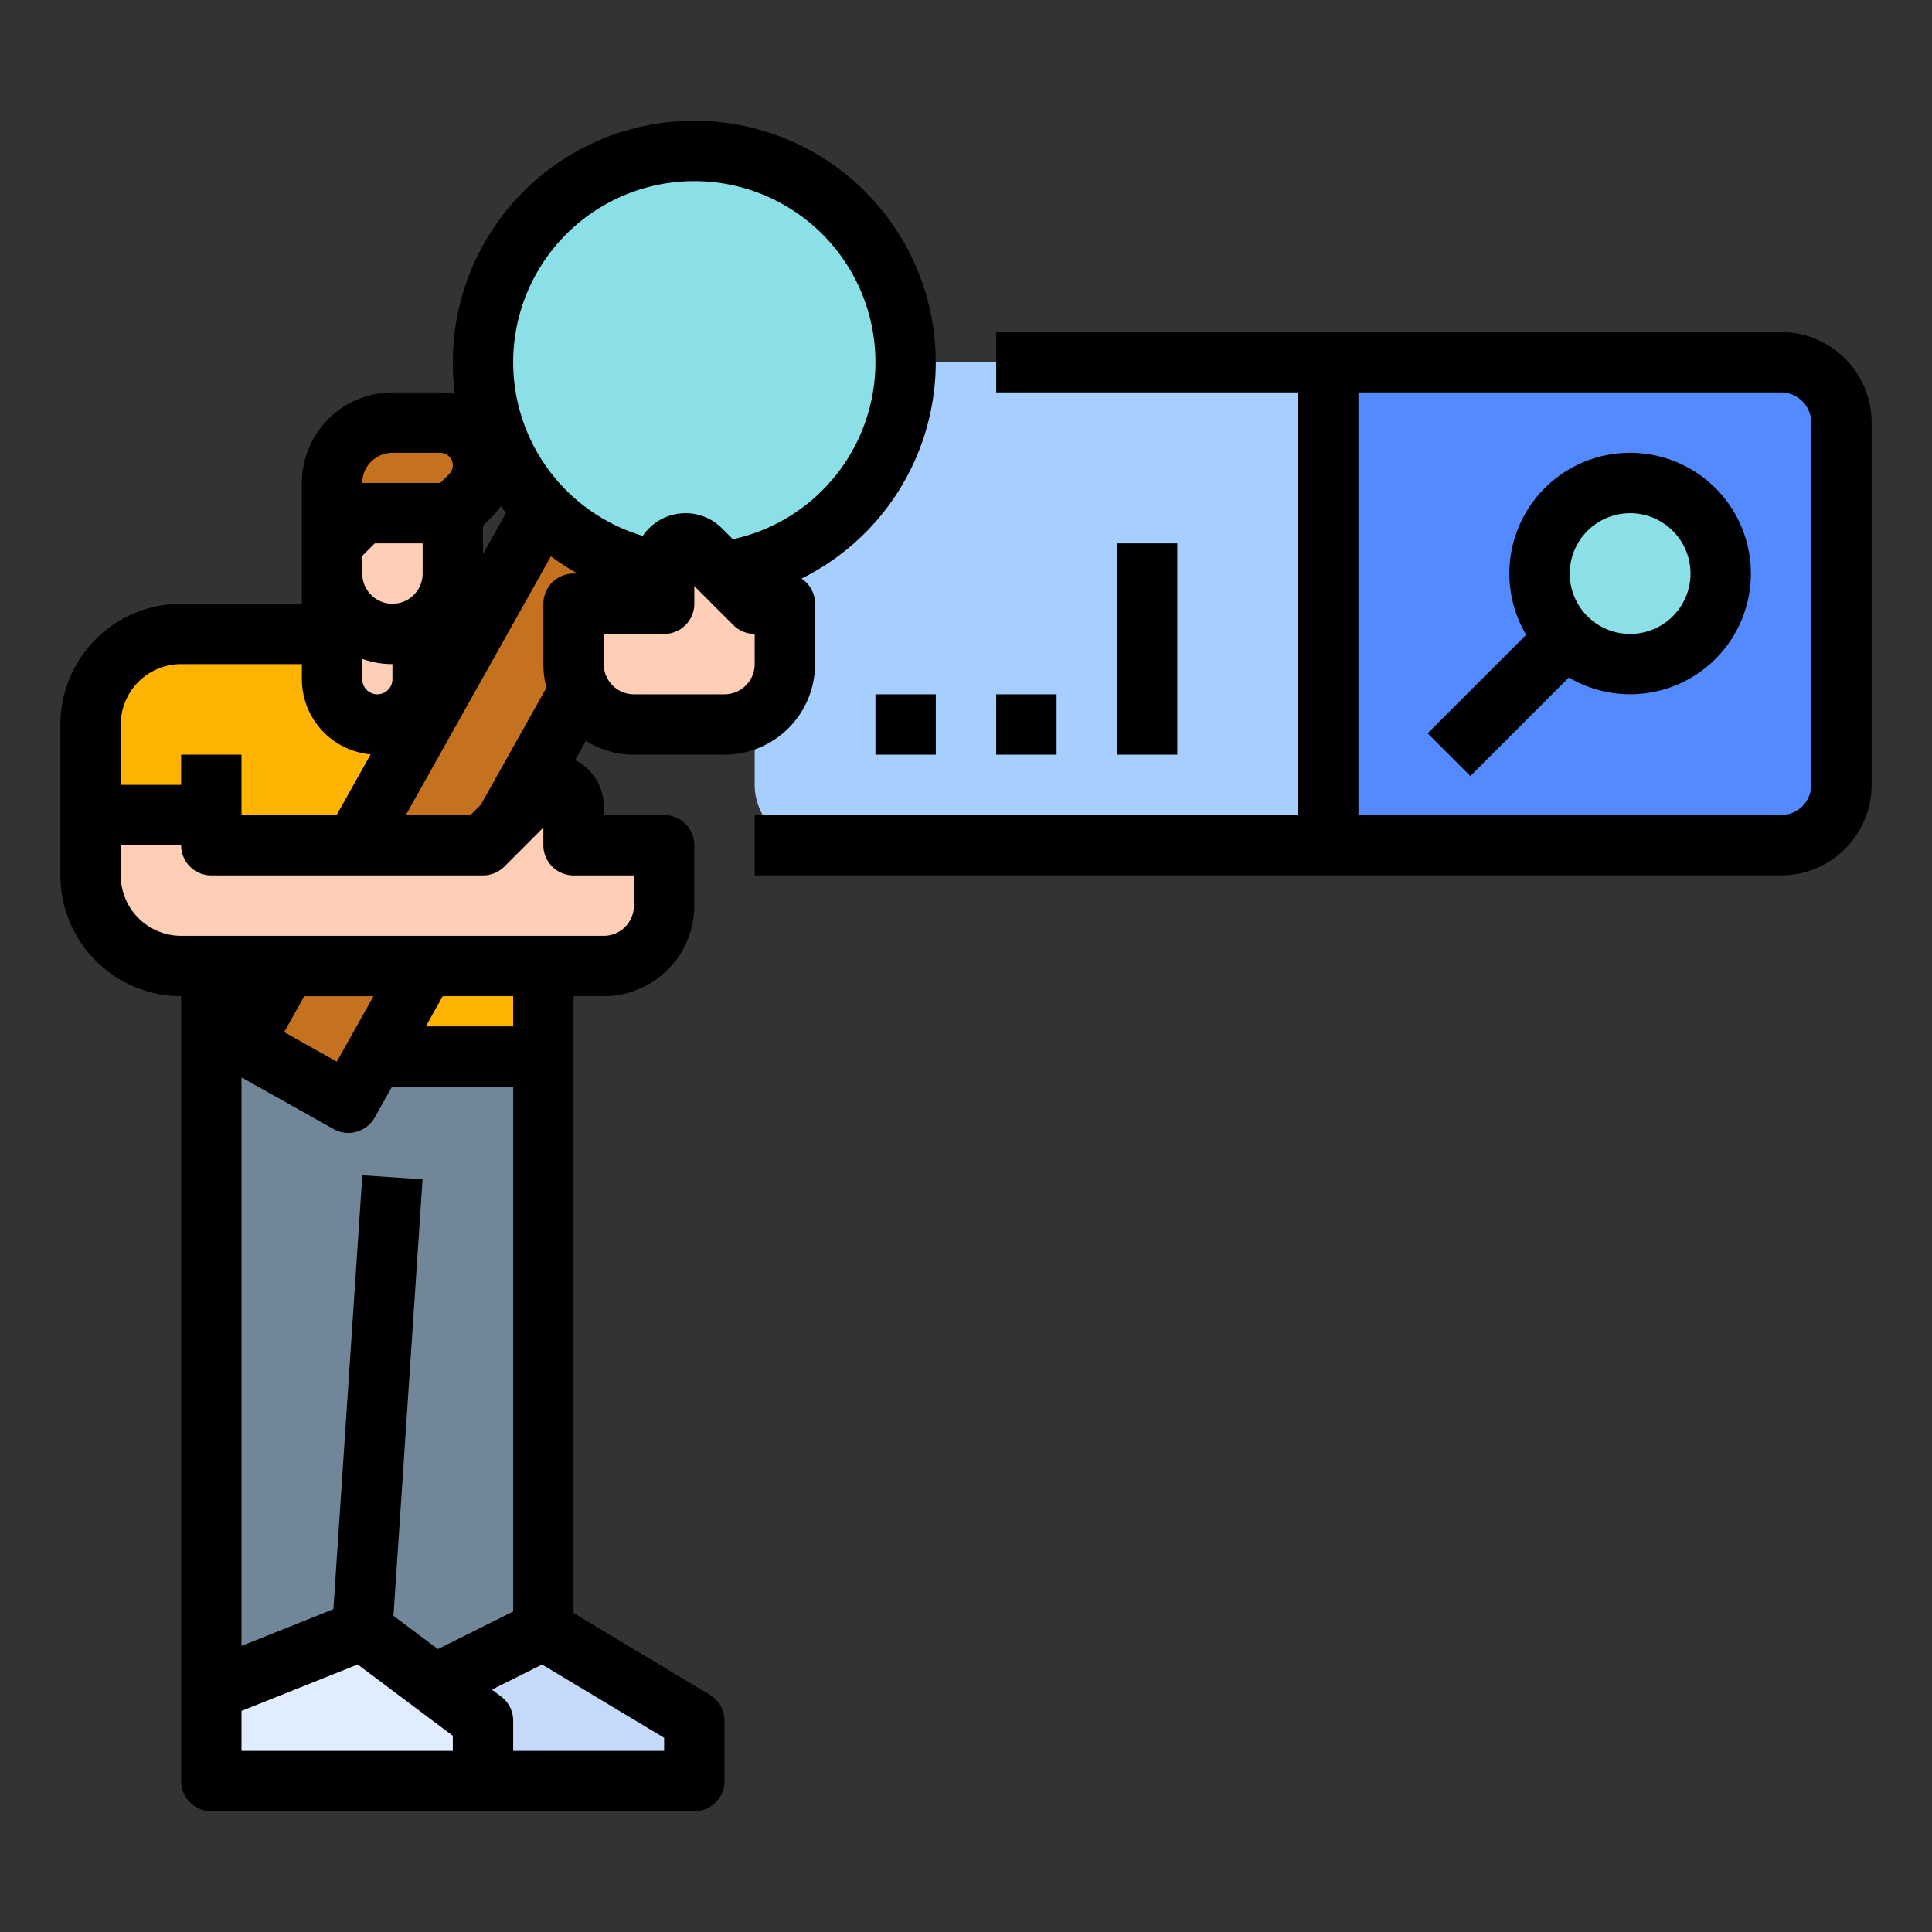 <svg id="filled_outline" height="512" viewBox="0 0 512 512" width="512" xmlns="http://www.w3.org/2000/svg" data-name="filled outline"><rect x="0" y="0" width="512" height="512" fill="#333333" stroke="none"/><path d="m144 280h-88v-64h-32v-24a24.006 24.006 0 0 1 24-24h96z" fill="#ffb401"/><path d="m56 280h88v176h-88z" fill="#718799"/><path d="m177.592 140.146-85.269 152.087-27.912-15.649 84.897-151.424z" fill="#c47220"/><path d="m112 448 32-16 40 24v16h-72z" fill="#c5dafa"/><path d="m352 224h-136a16 16 0 0 1 -16-16v-96a16 16 0 0 1 16-16h136z" fill="#a6cfff"/><path d="m352 96h120a16 16 0 0 1 16 16v96a16 16 0 0 1 -16 16h-120z" fill="#548aff"/><circle cx="432" cy="152" fill="#8be0e8" r="24"/><path d="m112 144v36a12 12 0 1 1 -24 0v-36z" fill="#ffceb6"/><path d="m120 136h-24l-8 8v8a16 16 0 0 0 16 16 16 16 0 0 0 16-16z" fill="#ffceb6"/><path d="m88 144v-16a16 16 0 0 1 16-16h12.686a11.314 11.314 0 0 1 11.314 11.314 11.314 11.314 0 0 1 -3.314 8l-4.686 4.686h-24z" fill="#c47220"/><path d="m96 432 32 24v16h-72v-24z" fill="#e0edff"/><path d="m56 216v8h72l14.343-14.343a5.657 5.657 0 0 1 4-1.657 5.657 5.657 0 0 1 5.657 5.657v10.343h24v16a16 16 0 0 1 -16 16h-112a24 24 0 0 1 -24-24v-16z" fill="#ffceb6"/><circle cx="184" cy="96" fill="#8be0e8" r="56"/><path d="m208 160h-8l-14.343-14.343a5.657 5.657 0 0 0 -4-1.657 5.657 5.657 0 0 0 -5.657 5.657v10.343h-24v16a16 16 0 0 0 16 16h24a16 16 0 0 0 16-16z" fill="#ffceb6"/><path d="m168 200h24a24.027 24.027 0 0 0 24-24v-16a7.99 7.99 0 0 0 -3.589-6.671 63.993 63.993 0 1 0 -92.411-57.329 63.324 63.324 0 0 0 .565 8.392 19.337 19.337 0 0 0 -3.878-.392h-12.687a24.027 24.027 0 0 0 -24 24v32h-32a32.037 32.037 0 0 0 -32 32v40a32.037 32.037 0 0 0 32 32v208a8 8 0 0 0 8 8h128a8 8 0 0 0 8-8v-16a8.002 8.002 0 0 0 -3.884-6.86l-36.116-21.67v-163.47h8a24.027 24.027 0 0 0 24-24v-16a8 8 0 0 0 -8-8h-16v-2.343a13.661 13.661 0 0 0 -7.599-12.221l2.864-5.108a23.848 23.848 0 0 0 12.735 3.672zm-40.569 13.256-2.744 2.744h-17.137l38.447-68.575a64.029 64.029 0 0 0 7.075 4.575h-1.072a8 8 0 0 0 -8 8v16a23.936 23.936 0 0 0 .825 6.23zm-31.431-38.632a23.882 23.882 0 0 0 8 1.376v4a4 4 0 0 1 -8 0zm104 1.376a8.009 8.009 0 0 1 -8 8h-24a8.009 8.009 0 0 1 -8-8v-8h16a8 8 0 0 0 8-8v-4.687l10.343 10.344a8.002 8.002 0 0 0 5.657 2.343zm-16-128a47.999 47.999 0 0 1 10.213 94.899l-2.899-2.899a13.651 13.651 0 0 0 -20.973 2.019 48.002 48.002 0 0 1 13.658-94.019zm-49.901 87.928-6.099 10.878v-7.492l2.344-2.344a19.531 19.531 0 0 0 2.359-2.862c.457.614.918 1.223 1.396 1.82zm-30.099-15.928h12.687a3.313 3.313 0 0 1 2.343 5.656l-2.344 2.344h-20.686a8.009 8.009 0 0 1 8-8zm-8 27.313 3.313-3.313h12.687v8a8 8 0 0 1 -16 0zm-48 28.687h32v4a20.019 20.019 0 0 0 18.227 19.91l-9.021 16.09h-25.206v-16h-16v8h-16v-16a16.018 16.018 0 0 1 16-16zm88 251.056-19.955 9.978-11.774-8.83 7.711-115.671-15.965-1.064-7.665 114.975-24.353 9.741v-150.659l24.411 13.687a8 8 0 0 0 10.891-3.066l4.567-8.146h32.131zm-46.742-145.713-13.956-7.824 5.336-9.519h18.343zm-25.258 182.657v-10.584l30.797-12.318 25.203 18.902v4zm112 0h-40v-8a8.001 8.001 0 0 0 -3.2-6.4l-2.444-1.833 13.294-6.647 32.351 19.41zm-40-192h-23.161l4.485-8h18.676zm32-40v8a8.009 8.009 0 0 1 -8 8h-112a16.018 16.018 0 0 1 -16-16v-8h16a8 8 0 0 0 8 8h72a8.002 8.002 0 0 0 5.657-2.343l10.343-10.344v4.687a8 8 0 0 0 8 8z"/><path d="m472 88h-208v16h80v112h-144v16h272a24.027 24.027 0 0 0 24-24v-96a24.027 24.027 0 0 0 -24-24zm8 120a8.009 8.009 0 0 1 -8 8h-112v-112h112a8.009 8.009 0 0 1 8 8z"/><path d="m432 120a31.978 31.978 0 0 0 -27.556 48.241l-26.102 26.102 11.314 11.314 26.102-26.102a31.994 31.994 0 1 0 16.241-59.556zm0 48a16 16 0 1 1 16-16 16.018 16.018 0 0 1 -16 16z"/><path d="m232 184h16v16h-16z"/><path d="m264 184h16v16h-16z"/><path d="m296 144h16v56h-16z"/></svg>